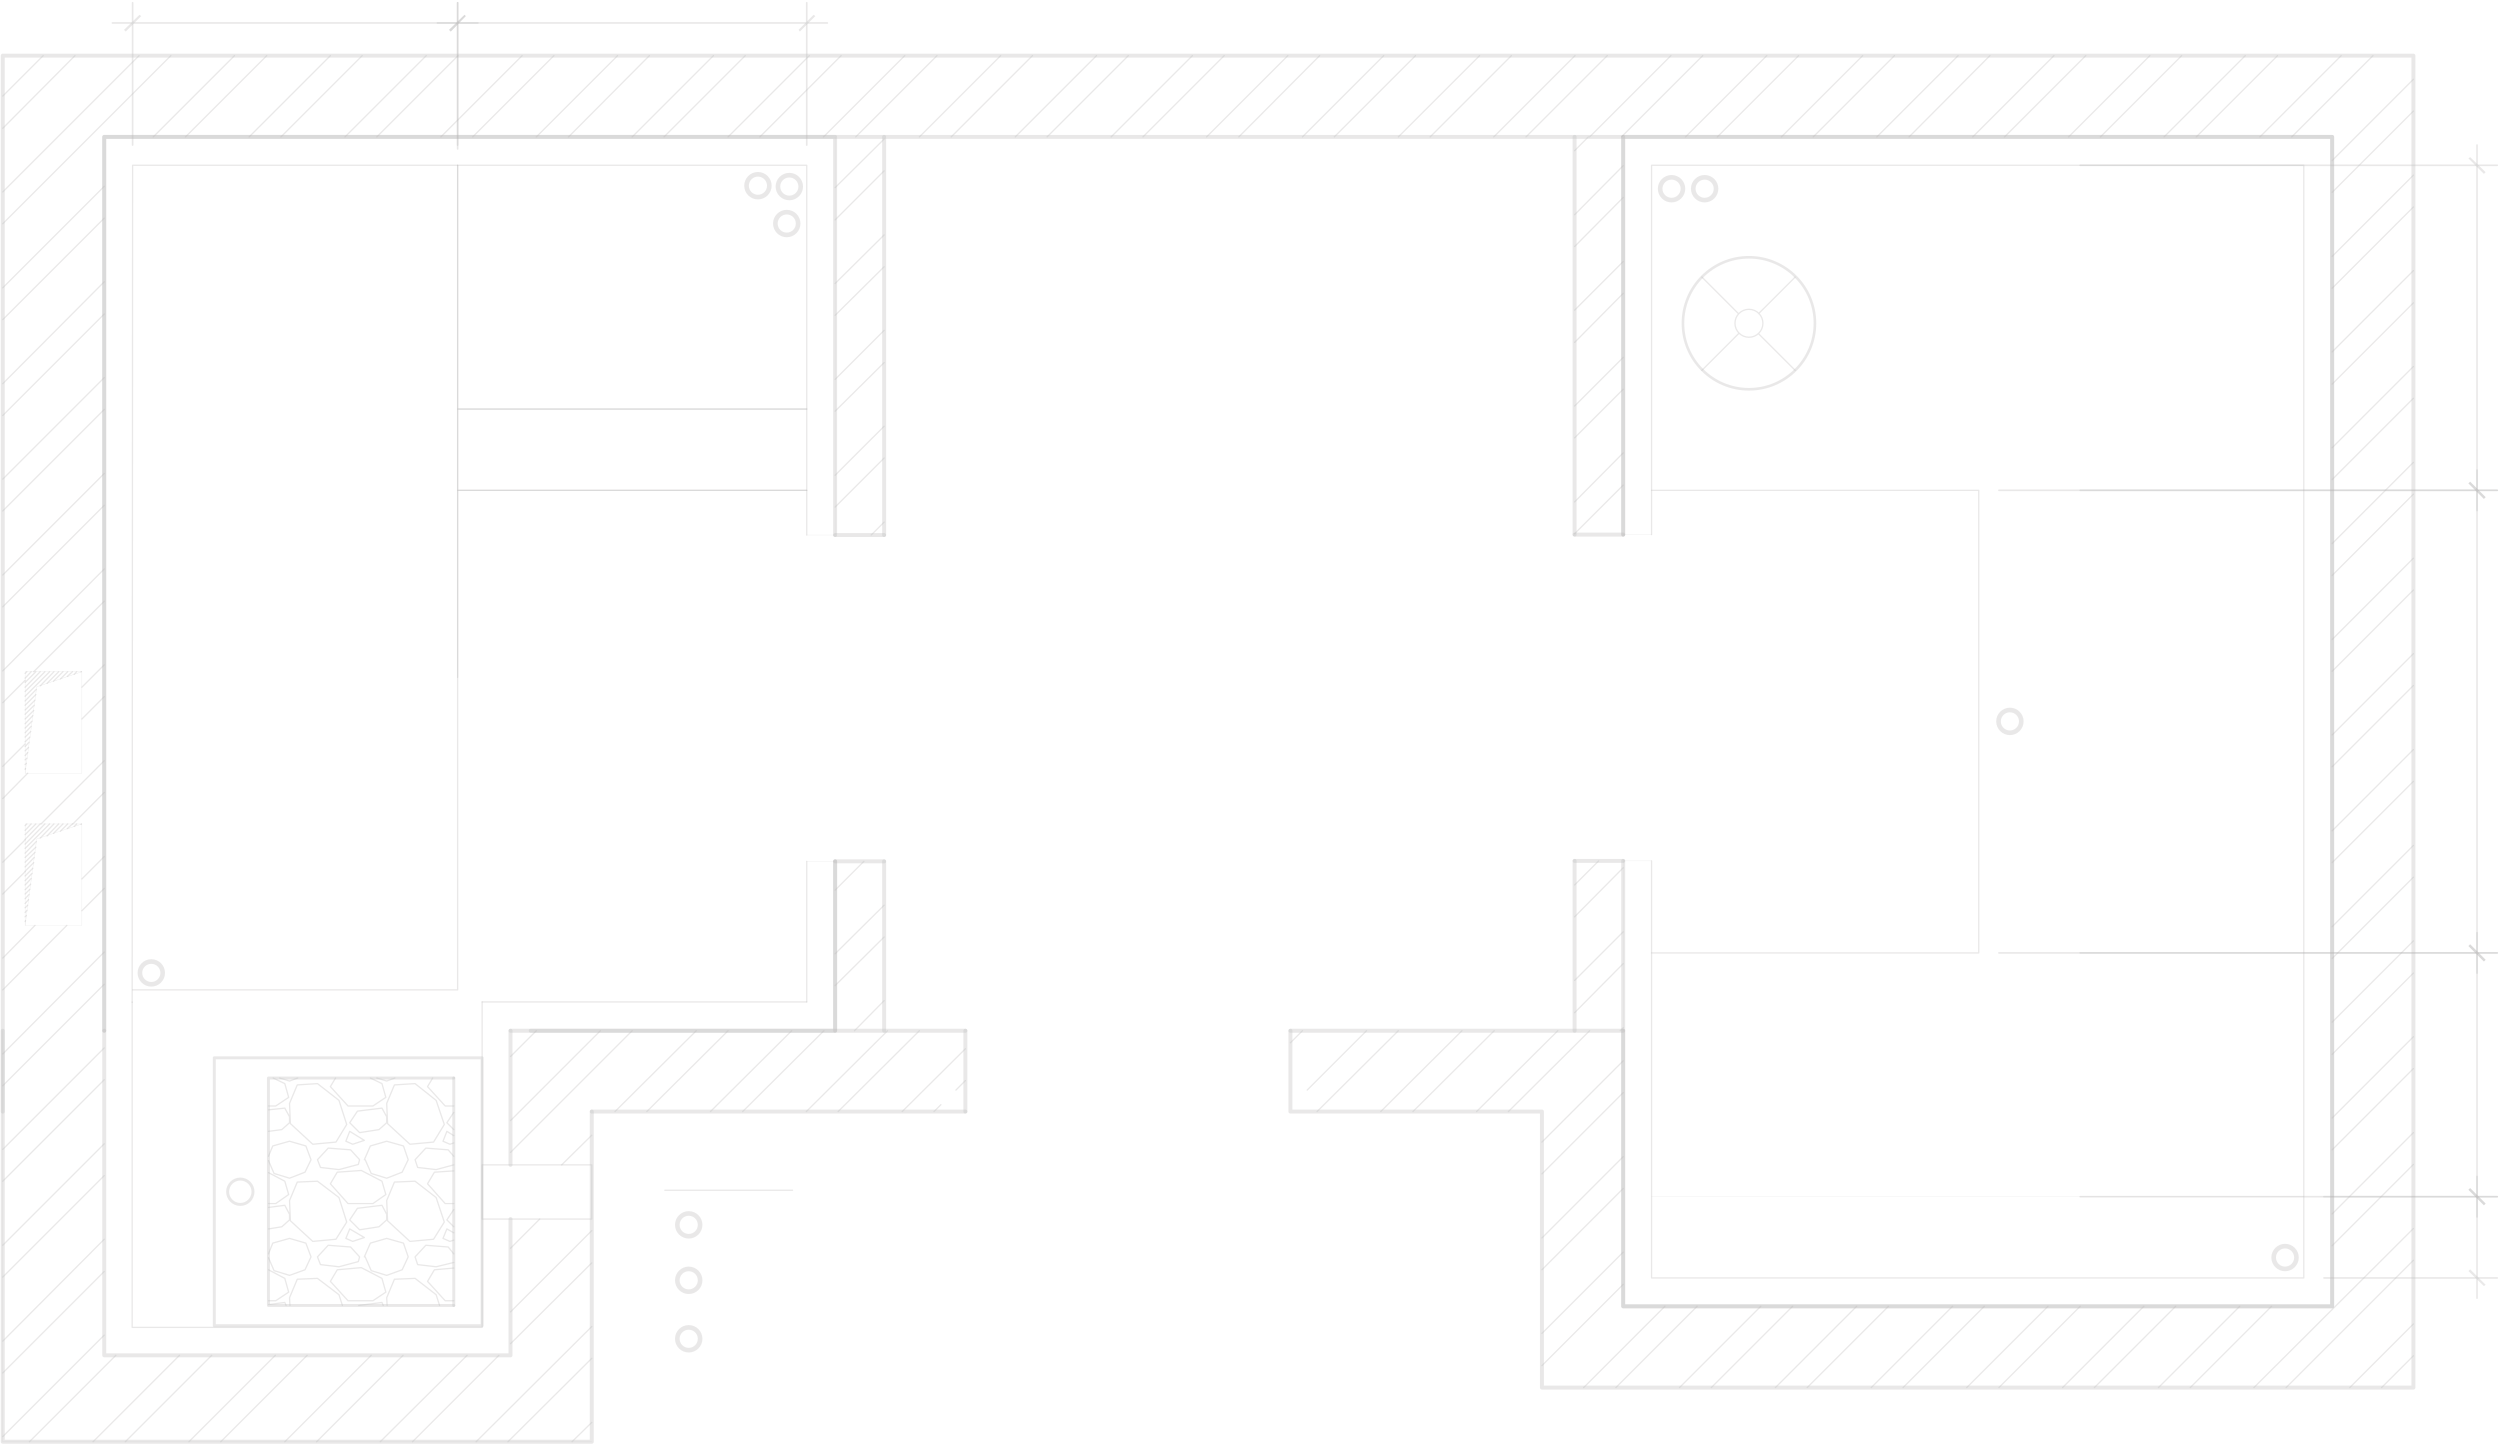 <svg width="905" height="523" viewBox="0 0 905 523" fill="none" xmlns="http://www.w3.org/2000/svg">
<g opacity="0.3">
<path d="M302.311 193.678V49.559H37.73V373.126M184.806 373.126H302.311V311.805" stroke="#0B0504" stroke-opacity="0.3" stroke-width="1.44" stroke-linecap="round" stroke-linejoin="round"/>
<path d="M292.04 193.677V59.83H48.002L47.847 362.854M292.04 362.698V311.805" stroke="#0B0504" stroke-opacity="0.3" stroke-width="0.48" stroke-linecap="round" stroke-linejoin="round"/>
<path d="M48.002 358.341H165.663V59.831M165.663 148.077H292.04M165.663 177.492H292.04" stroke="#0B0504" stroke-opacity="0.3" stroke-width="0.48" stroke-linecap="round" stroke-linejoin="round"/>
<path d="M587.592 193.522V49.559H844.236V472.889H587.592V311.65" stroke="#0B0504" stroke-opacity="0.3" stroke-width="1.44" stroke-linecap="round" stroke-linejoin="round"/>
<path d="M597.864 193.522V59.83H833.964V462.616H597.864V311.649" stroke="#0B0504" stroke-opacity="0.3" stroke-width="0.48" stroke-linecap="round" stroke-linejoin="round"/>
<path d="M597.864 433.202H833.964" stroke="#0B0504" stroke-opacity="0.3" stroke-width="0.12" stroke-linecap="round" stroke-linejoin="round"/>
<path d="M570.005 320.365L578.721 311.65M570.005 354.917L587.592 337.33M586.503 373.126L587.592 372.037M570.005 331.883L587.592 314.14M570.005 366.589L587.592 348.847M1 34.773L15.63 20.144M1 69.48L50.337 20.144M1 104.187L37.73 67.457M55.473 49.559L84.888 20.144M1 138.894L37.73 102.008M90.179 49.559L119.595 20.144M1 173.445L37.73 136.715M124.886 49.559L154.301 20.144M1 208.152L37.73 171.422M159.593 49.559L189.008 20.144M1 242.859L37.73 205.973M194.144 49.559L223.559 20.144M1 277.41L9.093 269.317M228.851 49.559L258.266 20.144M29.637 248.773L37.73 240.68M1 312.117L9.093 304.024M263.558 49.559L292.973 20.144M14.852 298.265L37.73 275.387M1 346.824L12.673 334.995M298.109 49.559L327.524 20.144M29.637 318.187L37.73 310.093M1 381.53L37.73 344.645M332.816 49.559L362.231 20.144M1 416.082L37.73 379.352M367.523 49.559L396.938 20.144M1 450.788L37.73 414.058M402.23 49.559L431.645 20.144M1 485.495L37.73 448.61M436.781 49.559L466.196 20.144M1 520.046L37.73 483.316M471.488 49.559L500.903 20.144M33.684 521.914L64.966 490.631M506.194 49.559L535.61 20.144M68.39 521.914L99.673 490.631M540.746 49.559L570.161 20.144M184.806 405.654L217.334 373.126M103.097 521.914L134.38 490.631M575.452 49.559L604.868 20.144M203.327 421.684L214.221 410.946M222.626 402.386L252.041 373.126M137.648 521.914L169.087 490.631M610.159 49.559L639.574 20.144M184.806 474.912L214.221 445.497M257.177 402.386L286.592 373.126M172.355 521.914L214.221 480.204M644.866 49.559L674.281 20.144M291.884 402.386L321.299 373.126M207.062 521.914L214.221 514.91M679.417 49.559L708.832 20.144M326.59 402.386L349.469 379.663M714.124 49.559L743.539 20.144M748.831 49.559L778.246 20.144M783.382 49.559L812.797 20.144M473.2 394.604L494.677 373.126M818.089 49.559L847.504 20.144M499.813 402.386L529.229 373.126M844.236 58.119L873.651 28.704M534.52 402.386L563.935 373.126M844.236 92.826L873.651 63.41M558.177 413.436L587.592 384.021M844.236 127.377L873.651 97.962M558.177 448.143L587.592 418.727M844.236 162.084L873.651 132.668M558.177 482.694L587.592 453.279M844.236 196.79L873.651 167.375M573.274 502.304L602.689 472.889M844.236 231.497L873.651 202.082M607.98 502.304L637.396 472.889M844.236 266.049L873.651 236.633M642.687 502.304L672.102 472.889M844.236 300.755L873.651 271.34M677.394 502.304L706.809 472.889M844.236 335.462L873.651 306.047M711.945 502.304L741.36 472.889M844.236 370.013L873.651 340.598M746.652 502.304L775.133 473.823L776.067 472.889M844.236 404.72L873.651 375.305M781.359 502.304L810.774 472.889M844.236 439.427L873.651 410.012M815.91 502.304L873.651 444.719M850.617 502.304L873.651 479.27M1 46.446L27.147 20.144M1 80.997L61.854 20.144M1 115.704L37.73 78.974M67.145 49.559L96.561 20.144M1 150.411L37.73 113.681M101.696 49.559L131.112 20.144M1 184.962L37.73 148.232M136.403 49.559L165.819 20.144M1 219.669L37.73 182.939M171.11 49.559L200.525 20.144M1 254.376L9.093 246.283M205.817 49.559L235.077 20.144M12.206 243.17L37.73 217.646M1 289.083L10.027 279.9M240.368 49.559L269.783 20.144M29.637 260.29L37.73 252.197M1 323.634L9.093 315.541M275.075 49.559L304.49 20.144M26.369 298.265L37.73 286.904M1 358.341L24.19 334.995M309.782 49.559L339.197 20.144M29.637 329.704L37.73 321.611M1 393.047L37.73 356.317M344.333 49.559L373.748 20.144M1 427.599L37.73 390.869M379.04 49.559L408.455 20.144M1 462.305L37.73 425.575M413.747 49.559L443.162 20.144M1 497.012L37.73 460.282M448.453 49.559L477.713 20.144M10.649 521.914L41.932 490.631M483.005 49.559L512.42 20.144M45.356 521.914L76.639 490.631M517.711 49.559L547.127 20.144M184.806 382.464L194.144 373.126M79.907 521.914L111.19 490.631M552.418 49.559L581.833 20.144M184.806 417.171L228.851 373.126M114.614 521.914L145.897 490.631M586.969 49.559L616.385 20.144M184.806 451.878L195.389 441.295M234.143 402.386L263.558 373.126M149.321 521.914L180.604 490.631M621.676 49.559L651.091 20.144M184.806 486.429L214.221 457.169M268.85 402.386L298.265 373.126M183.872 521.914L214.221 491.721M656.383 49.559L685.798 20.144M303.401 402.386L332.816 373.126M338.108 402.386L340.598 399.895M691.09 49.559L720.35 20.144M346.045 394.604L349.469 391.18M725.641 49.559L755.056 20.144M760.348 49.559L789.763 20.144M467.13 377.484L471.488 373.126M795.055 49.559L824.47 20.144M476.779 402.386L506.194 373.126M829.606 49.559L859.021 20.144M511.486 402.386L540.901 373.126M844.236 69.636L873.651 40.221M546.037 402.386L575.452 373.126M844.236 104.343L873.651 74.927M558.177 424.953L587.592 395.538M844.236 139.05L873.651 109.634M558.177 459.66L587.592 430.244M844.236 173.601L873.651 144.186M558.177 494.366L587.592 464.951M844.236 208.308L873.651 178.892M584.946 502.304L614.361 472.889M844.236 243.014L873.651 213.599M619.497 502.304L648.913 472.889M844.236 277.566L873.651 248.15M654.204 502.304L683.619 472.889M844.236 312.272L873.651 282.857M688.911 502.304L718.326 472.889M844.236 346.979L873.651 317.564M723.618 502.304L753.033 472.889M844.236 381.686L873.651 352.271M758.169 502.304L787.584 472.889M844.236 416.237L873.651 386.822M792.876 502.304L822.291 472.889M844.236 450.944L873.651 421.529M827.583 502.304L873.651 456.236M862.134 502.304L873.651 490.787" stroke="#0B0504" stroke-opacity="0.3" stroke-width="0.48" stroke-linecap="round" stroke-linejoin="round"/>
<path d="M587.592 373.126H467.129" stroke="#0B0504" stroke-opacity="0.3" stroke-width="1.44" stroke-linecap="round" stroke-linejoin="round"/>
<path d="M570.005 77.729L587.592 59.986M570.005 112.28L587.592 94.693M570.005 146.987L587.592 129.4M570.005 181.694L587.592 163.951M570.005 54.539L574.985 49.559M570.005 89.246L587.592 71.503M570.005 123.953L587.592 106.21M570.005 158.504L587.592 140.917M570.005 193.211L587.592 175.624M302.311 67.924L320.054 50.337M302.311 102.631L320.054 85.044M302.311 137.337L320.054 119.595M302.311 172.044L320.054 154.302M315.384 193.678L320.054 189.009M302.311 79.597L320.054 61.854M302.311 114.148L320.054 96.561M302.311 148.855L320.054 131.268M302.311 183.561L320.054 165.819M302.311 345.267L320.054 327.68M309.315 373.126L320.054 362.231M302.311 322.233L312.739 311.805M302.311 356.784L320.054 339.197" stroke="#0B0504" stroke-opacity="0.3" stroke-width="0.48" stroke-linecap="round" stroke-linejoin="round"/>
<path d="M349.469 373.126H192.121M37.73 373.126V49.559H844.236V472.889H587.592V373.126M349.469 402.386H214.221" stroke="#0B0504" stroke-opacity="0.3" stroke-width="1.44" stroke-linecap="round" stroke-linejoin="round"/>
<path d="M1 402.385V20.143H873.651V502.304H558.177V402.385H467.13V373.126M349.469 373.126V402.385" stroke="#0B0504" stroke-opacity="0.3" stroke-width="1.44" stroke-linecap="round" stroke-linejoin="round"/>
<path d="M302.311 49.559V193.678" stroke="#0B0504" stroke-opacity="0.3" stroke-width="0.12" stroke-linecap="round" stroke-linejoin="round"/>
<path d="M302.311 311.805V373.126M320.054 49.559V193.678M320.054 311.805V373.126M570.005 49.559V193.522M570.005 311.65V373.126M587.592 49.559V193.522" stroke="#0B0504" stroke-opacity="0.3" stroke-width="1.44" stroke-linecap="round" stroke-linejoin="round"/>
<path d="M587.592 311.65V373.126" stroke="#0B0504" stroke-opacity="0.3" stroke-width="0.12" stroke-linecap="round" stroke-linejoin="round"/>
<path d="M302.311 193.678H320.054M302.311 311.806H320.054M587.592 193.522H570.005M587.592 311.65H570.005" stroke="#0B0504" stroke-opacity="0.3" stroke-width="1.44" stroke-linecap="round" stroke-linejoin="round"/>
<path d="M165.663 245.193V59.831" stroke="#0B0504" stroke-opacity="0.3" stroke-width="0.48" stroke-linecap="round" stroke-linejoin="round"/>
<path d="M9.093 243.792L9.716 243.17M9.093 245.504L11.272 243.17M9.093 247.061L12.984 243.17M9.093 248.773L14.54 243.17M9.093 250.329L16.253 243.17M9.093 252.041L17.965 243.17M9.093 253.753L13.14 249.551M14.54 248.306L19.521 243.17M9.093 255.309L12.984 251.418M17.031 247.372L21.233 243.17M9.093 257.021L12.673 253.442M19.365 246.594L22.789 243.17M9.093 258.578L12.362 255.309M21.855 245.815L24.501 243.17M9.093 260.29L12.206 257.177M24.346 244.882L26.213 243.17M9.093 262.002L11.895 259.045M26.836 244.103L27.77 243.17M9.093 263.558L11.583 261.068M29.326 243.17H29.482M9.093 265.27L11.272 262.935M9.093 266.826L11.117 264.803M9.093 268.538L10.805 266.826M9.093 270.25L10.494 268.694M9.093 271.807L10.338 270.562M9.093 273.519L10.027 272.429M9.093 275.075L9.716 274.452M9.093 276.787L9.56 276.32M9.093 278.499L9.249 278.188" stroke="#0B0504" stroke-opacity="0.3" stroke-width="0.48" stroke-linecap="round" stroke-linejoin="round"/>
<path d="M9.093 243.17H29.637V279.9H9.093V243.17Z" stroke="#0B0504" stroke-opacity="0.3" stroke-width="0.12" stroke-linecap="round" stroke-linejoin="round"/>
<path d="M29.637 243.17L13.295 248.617L9.093 279.9M9.093 298.265H29.637V334.995H9.093V298.265Z" stroke="#0B0504" stroke-opacity="0.3" stroke-width="0.12" stroke-linecap="round" stroke-linejoin="round"/>
<path d="M29.637 298.265L13.295 303.712L9.093 334.995" stroke="#0B0504" stroke-opacity="0.3" stroke-width="0.12" stroke-linecap="round" stroke-linejoin="round"/>
<path d="M9.093 298.888L9.716 298.265M9.093 300.6L11.272 298.265M9.093 302.156L12.984 298.265M9.093 303.868L14.54 298.265M9.093 305.58L16.253 298.265M9.093 307.137L17.965 298.265M9.093 308.849L13.14 304.646M14.54 303.401L19.521 298.265M9.093 310.405L12.984 306.67M17.031 302.623L21.233 298.265M9.093 312.117L12.673 308.537M19.365 301.689L22.789 298.265M9.093 313.829L12.362 310.405M21.855 300.911L24.501 298.265M9.093 315.385L12.206 312.273M24.346 299.977L26.213 298.265M9.093 317.097L11.895 314.296M26.836 299.199L27.77 298.265M9.093 318.809L11.583 316.163M29.326 298.421L29.482 298.265M9.093 320.366L11.272 318.031M9.093 322.078L11.117 320.054M9.093 323.634L10.805 321.922M9.093 325.346L10.494 323.79M9.093 327.058L10.338 325.657M9.093 328.614L10.027 327.681M9.093 330.326L9.716 329.548M9.093 331.883L9.56 331.416M9.093 333.595L9.249 333.283" stroke="#0B0504" stroke-opacity="0.3" stroke-width="0.48" stroke-linecap="round" stroke-linejoin="round"/>
<path d="M165.663 148.076H292.039M165.663 177.491H292.039" stroke="#0B0504" stroke-opacity="0.3" stroke-width="0.48" stroke-linecap="round" stroke-linejoin="round"/>
<path d="M48.002 52.517V1.001M165.663 52.517V1.001M40.688 8.316H172.978" stroke="#0B0504" stroke-opacity="0.3" stroke-width="0.6" stroke-linecap="round" stroke-linejoin="round"/>
<path d="M51.115 5.825L50.492 5.358L45.512 11.428L51.115 5.825ZM50.492 5.358L45.512 11.428L44.889 10.805L50.492 5.358Z" fill="#0B0504" fill-opacity="0.3"/>
<path d="M162.55 10.805L163.173 11.428L168.153 5.358L162.55 10.805ZM163.173 11.428L168.153 5.358L168.62 5.825L163.173 11.428Z" fill="#0B0504" fill-opacity="0.3"/>
<path d="M165.663 53.917V1.001M292.039 52.516V1.001M158.348 8.316H299.509" stroke="#0B0504" stroke-opacity="0.3" stroke-width="0.6" stroke-linecap="round" stroke-linejoin="round"/>
<path d="M168.62 5.826L168.153 5.359L163.172 11.429L168.62 5.826ZM168.153 5.359L163.172 11.429L162.55 10.806L168.153 5.359Z" fill="#0B0504" fill-opacity="0.3"/>
<path d="M289.083 10.805L289.549 11.428L294.53 5.358L289.083 10.805ZM289.549 11.428L294.53 5.358L295.152 5.825L289.549 11.428Z" fill="#0B0504" fill-opacity="0.3"/>
<path d="M723.618 177.492H904M753.033 59.831H904M896.685 184.807V52.516" stroke="#0B0504" stroke-opacity="0.3" stroke-width="0.6" stroke-linecap="round" stroke-linejoin="round"/>
<path d="M894.195 174.379L893.573 175.002L899.798 179.982L894.195 174.379ZM893.573 175.002L899.798 179.982L899.176 180.604L893.573 175.002Z" fill="#0B0504" fill-opacity="0.3"/>
<path d="M899.176 62.943L899.798 62.321L893.573 57.34L899.176 62.943ZM899.798 62.321L893.573 57.34L894.195 56.874L899.798 62.321Z" fill="#0B0504" fill-opacity="0.3"/>
<path d="M753.033 177.492H904M723.618 344.957H904M896.685 170.177V352.271" stroke="#0B0504" stroke-opacity="0.3" stroke-width="0.6" stroke-linecap="round" stroke-linejoin="round"/>
<path d="M899.176 180.605L899.798 179.983L893.573 175.003L899.176 180.605ZM899.798 179.983L893.573 175.003L894.195 174.38L899.798 179.983Z" fill="#0B0504" fill-opacity="0.3"/>
<path d="M894.195 341.843L893.573 342.465L899.798 347.446L894.195 341.843ZM893.573 342.465L899.798 347.446L899.176 348.068L893.573 342.465Z" fill="#0B0504" fill-opacity="0.3"/>
<path d="M753.033 344.956H904M753.033 433.202H904M896.685 337.641V440.517" stroke="#0B0504" stroke-opacity="0.3" stroke-width="0.6" stroke-linecap="round" stroke-linejoin="round"/>
<path d="M899.175 348.069L899.797 347.447L893.572 342.466L899.175 348.069ZM899.797 347.447L893.572 342.466L894.194 341.844L899.797 347.447Z" fill="#0B0504" fill-opacity="0.3"/>
<path d="M894.195 430.089L893.573 430.712L899.798 435.692L894.195 430.089ZM893.573 430.712L899.798 435.692L899.176 436.314L893.573 430.712Z" fill="#0B0504" fill-opacity="0.3"/>
<path d="M841.278 433.202H904M841.278 462.617H904M896.685 425.887V469.932" stroke="#0B0504" stroke-opacity="0.3" stroke-width="0.6" stroke-linecap="round" stroke-linejoin="round"/>
<path d="M899.175 436.314L899.797 435.692L893.572 430.712L899.175 436.314ZM899.797 435.692L893.572 430.712L894.194 430.089L899.797 435.692Z" fill="#0B0504" fill-opacity="0.3"/>
<path d="M894.195 459.504L893.573 460.127L899.798 465.107L894.195 459.504ZM893.573 460.127L899.798 465.107L899.176 465.574L893.573 460.127Z" fill="#0B0504" fill-opacity="0.3"/>
<path d="M616.074 134.069L629.303 120.84M636.618 120.84L649.847 134.069M636.618 113.525L649.847 100.296M616.074 100.296L629.303 113.525M638.174 117.027C638.174 114.234 635.909 111.969 633.116 111.969C630.322 111.969 628.058 114.234 628.058 117.027C628.058 119.821 630.322 122.085 633.116 122.085C635.909 122.085 638.174 119.821 638.174 117.027Z" stroke="#0B0504" stroke-opacity="0.3" stroke-width="0.48" stroke-linecap="round" stroke-linejoin="round"/>
<path d="M657.006 117.027C657.006 103.833 646.31 93.137 633.116 93.137C619.922 93.137 609.226 103.833 609.226 117.027C609.226 130.221 619.922 140.917 633.116 140.917C646.31 140.917 657.006 130.221 657.006 117.027Z" stroke="#0B0504" stroke-opacity="0.3" stroke-width="0.96" stroke-linecap="round" stroke-linejoin="round"/>
<path d="M597.864 177.492H716.303V344.956H597.864" stroke="#0B0504" stroke-opacity="0.3" stroke-width="0.48" stroke-linecap="round" stroke-linejoin="round"/>
<path d="M37.73 373.126V490.631H184.806V441.294M184.806 421.684V373.126" stroke="#0B0504" stroke-opacity="0.3" stroke-width="1.44" stroke-linecap="round" stroke-linejoin="round"/>
<path d="M47.847 362.698V480.515H174.534V362.698" stroke="#0B0504" stroke-opacity="0.3" stroke-width="0.48" stroke-linecap="round" stroke-linejoin="round"/>
<path d="M1 373.126V521.914H214.221" stroke="#0B0504" stroke-opacity="0.3" stroke-width="0.12" stroke-linecap="round" stroke-linejoin="round"/>
<path d="M1 373.126V521.914H214.221V402.386" stroke="#0B0504" stroke-opacity="0.3" stroke-width="1.44" stroke-linecap="round" stroke-linejoin="round"/>
<path d="M164.262 418.571L162.239 416.237L154.146 415.614L150.255 419.817L151.189 422.618L157.881 423.396L164.262 421.684M164.262 453.901L162.239 451.411L154.146 450.788L150.255 454.99L151.189 457.792L157.881 458.57L164.262 457.014M140.139 472.577L139.983 469.776L142.784 463.083L150.255 462.772L157.881 468.686L159.126 472.577M104.965 472.577L104.809 469.776L107.611 463.083L114.926 462.772L122.707 468.686L123.952 472.577M97.183 409.545L102.008 408.922L104.809 406.432V404.253L103.097 401.14L97.183 401.763M97.183 444.874L102.008 444.096L104.809 441.606V439.582L103.097 436.314L97.183 437.092M164.262 408.922L161.772 406.432L164.262 402.697M164.262 444.096L161.772 441.606L164.262 437.87M164.262 446.275L161.772 444.874L160.371 448.298L162.861 449.387L164.262 448.92M164.262 411.101L161.772 409.545L160.371 413.124L162.861 414.214L164.262 413.747M131.89 454.99L134.069 450.01L139.983 448.298L146.053 450.01L147.765 454.99L145.586 459.659L139.983 461.683L134.38 459.971L132.201 454.99M131.89 419.817L134.069 414.836L139.983 413.124L146.053 414.836L147.765 419.817L145.586 424.33L139.983 426.509L134.38 424.797L132.201 419.817M97.183 453.901L98.74 450.01L104.809 448.298L110.723 450.01L112.591 454.99L110.412 459.659L104.809 461.683L99.206 459.971L97.183 455.302M97.183 418.571L98.74 414.836L104.809 413.124L110.723 414.836L112.591 419.817L110.412 424.33L104.809 426.509L99.206 424.797L97.183 420.128M142.94 390.246L139.983 391.335L136.403 390.246M107.766 390.246L104.809 391.335L101.23 390.246M129.867 472.577L138.271 471.488L138.738 472.577M97.183 472.266L103.097 471.488L103.564 472.577M121.462 390.246L119.595 393.358L125.976 400.362H135.003L139.672 397.249L138.271 392.269L134.069 390.246M156.636 390.246L154.768 393.358L161.149 400.362H164.262M97.183 470.865H99.829L104.498 467.752L103.097 462.772L97.183 459.659M164.262 470.865H161.149L154.768 463.862L157.259 459.659L164.262 459.037M97.183 435.691H99.829L104.498 432.423L103.097 427.598L97.183 424.486M164.262 435.691H161.149L154.768 428.532L157.259 424.33L164.262 423.863M97.183 400.362H99.829L104.498 397.249L103.097 392.269L98.895 390.246M130.178 419.817L126.91 416.237L118.817 415.614L114.926 419.817L116.015 422.618L122.707 423.396L129.711 421.529L130.178 419.817ZM130.178 454.99L126.91 451.411L118.817 450.788L114.926 454.99L116.015 457.792L122.707 458.57L129.711 456.702L130.178 454.99ZM140.294 406.743L139.983 399.428L142.784 392.736L150.255 392.269L157.881 398.339L160.838 407.054L156.947 413.435L148.387 414.214L140.294 406.743ZM140.294 441.917L139.983 434.602L142.784 427.91L150.255 427.598L157.881 433.513L160.838 442.384L156.947 448.609L148.387 449.387L140.294 441.917ZM105.121 406.743L104.809 399.428L107.611 392.736L114.926 392.269L122.707 398.339L125.509 407.054L121.618 413.435L113.214 414.214L105.121 406.743ZM105.121 441.917L104.809 434.602L107.611 427.91L114.926 427.598L122.707 433.513L125.509 442.384L121.618 448.609L113.214 449.387L105.121 441.917ZM139.983 406.432L137.182 408.922L130.178 410.011L126.598 406.432L129.4 402.23L138.271 401.14L139.983 404.253V406.432ZM139.983 441.606L137.182 444.096L130.178 445.185L126.598 441.606L129.4 437.403L138.271 436.314L139.983 439.582V441.606ZM127.688 414.214L125.198 413.124L126.598 409.545L131.89 412.813L127.688 414.214ZM127.688 449.387L125.198 448.298L126.598 444.874L131.89 447.987L127.688 449.387ZM122.085 424.33L119.595 428.532L125.976 435.691H135.003L139.672 432.423L138.271 427.598L130.8 423.707L122.085 424.33ZM122.085 459.659L119.595 463.862L125.976 470.865H135.003L139.672 467.752L138.271 462.772L130.8 458.881L122.085 459.659Z" stroke="#0B0504" stroke-opacity="0.3" stroke-width="0.48" stroke-linecap="round" stroke-linejoin="round"/>
<path d="M164.262 390.246H97.183V472.577H164.262" stroke="#0B0504" stroke-opacity="0.3" stroke-width="1.08" stroke-linecap="round" stroke-linejoin="round"/>
<path d="M86.989 426.82C84.453 426.82 82.397 428.876 82.397 431.412C82.397 433.947 84.453 436.003 86.989 436.003C89.524 436.003 91.58 433.947 91.58 431.412C91.58 428.876 89.524 426.82 86.989 426.82Z" stroke="#0B0504" stroke-opacity="0.3" stroke-width="1.08" stroke-linecap="round" stroke-linejoin="round"/>
<path d="M164.262 390.246V472.578M174.534 382.931H77.573V479.893H174.534V382.931Z" stroke="#0B0504" stroke-opacity="0.3" stroke-width="1.08" stroke-linecap="round" stroke-linejoin="round"/>
<path d="M292.039 362.699H174.534M174.534 421.685H214.221V441.295H174.534V421.685Z" stroke="#0B0504" stroke-opacity="0.3" stroke-width="0.48" stroke-linecap="round" stroke-linejoin="round"/>
<path d="M292.039 311.806H302.311M292.039 193.678H302.311M597.864 193.522H587.592M597.864 311.65H587.592" stroke="#0B0504" stroke-opacity="0.3" stroke-width="0.12" stroke-linecap="round" stroke-linejoin="round"/>
<path d="M240.679 430.867H283.012H286.903" stroke="#0B0504" stroke-opacity="0.3" stroke-width="0.48" stroke-linecap="round" stroke-linejoin="round"/>
<path d="M253.441 443.396C253.441 441.118 251.595 439.272 249.317 439.272C247.039 439.272 245.192 441.118 245.192 443.396C245.192 445.674 247.039 447.521 249.317 447.521C251.595 447.521 253.441 445.674 253.441 443.396Z" stroke="#0B0504" stroke-opacity="0.3" stroke-width="1.68" stroke-linecap="round" stroke-linejoin="round"/>
<path d="M253.441 463.473C253.441 461.195 251.595 459.349 249.317 459.349C247.039 459.349 245.192 461.195 245.192 463.473C245.192 465.751 247.039 467.598 249.317 467.598C251.595 467.598 253.441 465.751 253.441 463.473Z" stroke="#0B0504" stroke-opacity="0.3" stroke-width="1.68" stroke-linecap="round" stroke-linejoin="round"/>
<path d="M253.441 484.639C253.441 482.362 251.595 480.515 249.317 480.515C247.039 480.515 245.192 482.362 245.192 484.639C245.192 486.917 247.039 488.764 249.317 488.764C251.595 488.764 253.441 486.917 253.441 484.639Z" stroke="#0B0504" stroke-opacity="0.3" stroke-width="1.68" stroke-linecap="round" stroke-linejoin="round"/>
<path d="M58.896 352.193C58.896 349.915 57.05 348.069 54.772 348.069C52.494 348.069 50.648 349.915 50.648 352.193C50.648 354.471 52.494 356.317 54.772 356.317C57.05 356.317 58.896 354.471 58.896 352.193ZM288.926 80.919C288.926 78.642 287.08 76.795 284.802 76.795C282.524 76.795 280.677 78.642 280.677 80.919C280.677 83.197 282.524 85.044 284.802 85.044C287.08 85.044 288.926 83.197 288.926 80.919Z" stroke="#0B0504" stroke-opacity="0.3" stroke-width="1.68" stroke-linecap="round" stroke-linejoin="round"/>
<path d="M278.498 67.223C278.498 64.945 276.652 63.099 274.374 63.099C272.096 63.099 270.25 64.945 270.25 67.223C270.25 69.501 272.096 71.348 274.374 71.348C276.652 71.348 278.498 69.501 278.498 67.223Z" stroke="#0B0504" stroke-opacity="0.3" stroke-width="1.68" stroke-linecap="round" stroke-linejoin="round"/>
<path d="M289.86 67.535C289.86 65.257 288.013 63.411 285.736 63.411C283.458 63.411 281.611 65.257 281.611 67.535C281.611 69.813 283.458 71.659 285.736 71.659C288.013 71.659 289.86 69.813 289.86 67.535ZM609.225 68.313C609.225 66.035 607.379 64.189 605.101 64.189C602.823 64.189 600.976 66.035 600.976 68.313C600.976 70.591 602.823 72.438 605.101 72.438C607.379 72.438 609.225 70.591 609.225 68.313Z" stroke="#0B0504" stroke-opacity="0.3" stroke-width="1.68" stroke-linecap="round" stroke-linejoin="round"/>
<path d="M831.318 455.224C831.318 452.946 829.471 451.1 827.193 451.1C824.916 451.1 823.069 452.946 823.069 455.224C823.069 457.502 824.916 459.349 827.193 459.349C829.471 459.349 831.318 457.502 831.318 455.224ZM621.209 68.313C621.209 66.035 619.363 64.189 617.085 64.189C614.807 64.189 612.96 66.035 612.96 68.313C612.96 70.591 614.807 72.438 617.085 72.438C619.363 72.438 621.209 70.591 621.209 68.313Z" stroke="#0B0504" stroke-opacity="0.3" stroke-width="1.68" stroke-linecap="round" stroke-linejoin="round"/>
<path d="M731.711 261.146C731.711 258.868 729.865 257.022 727.587 257.022C725.309 257.022 723.462 258.868 723.462 261.146C723.462 263.424 725.309 265.271 727.587 265.271C729.865 265.271 731.711 263.424 731.711 261.146Z" stroke="#0B0504" stroke-opacity="0.3" stroke-width="1.68" stroke-linecap="round" stroke-linejoin="round"/>
</g>
</svg>
